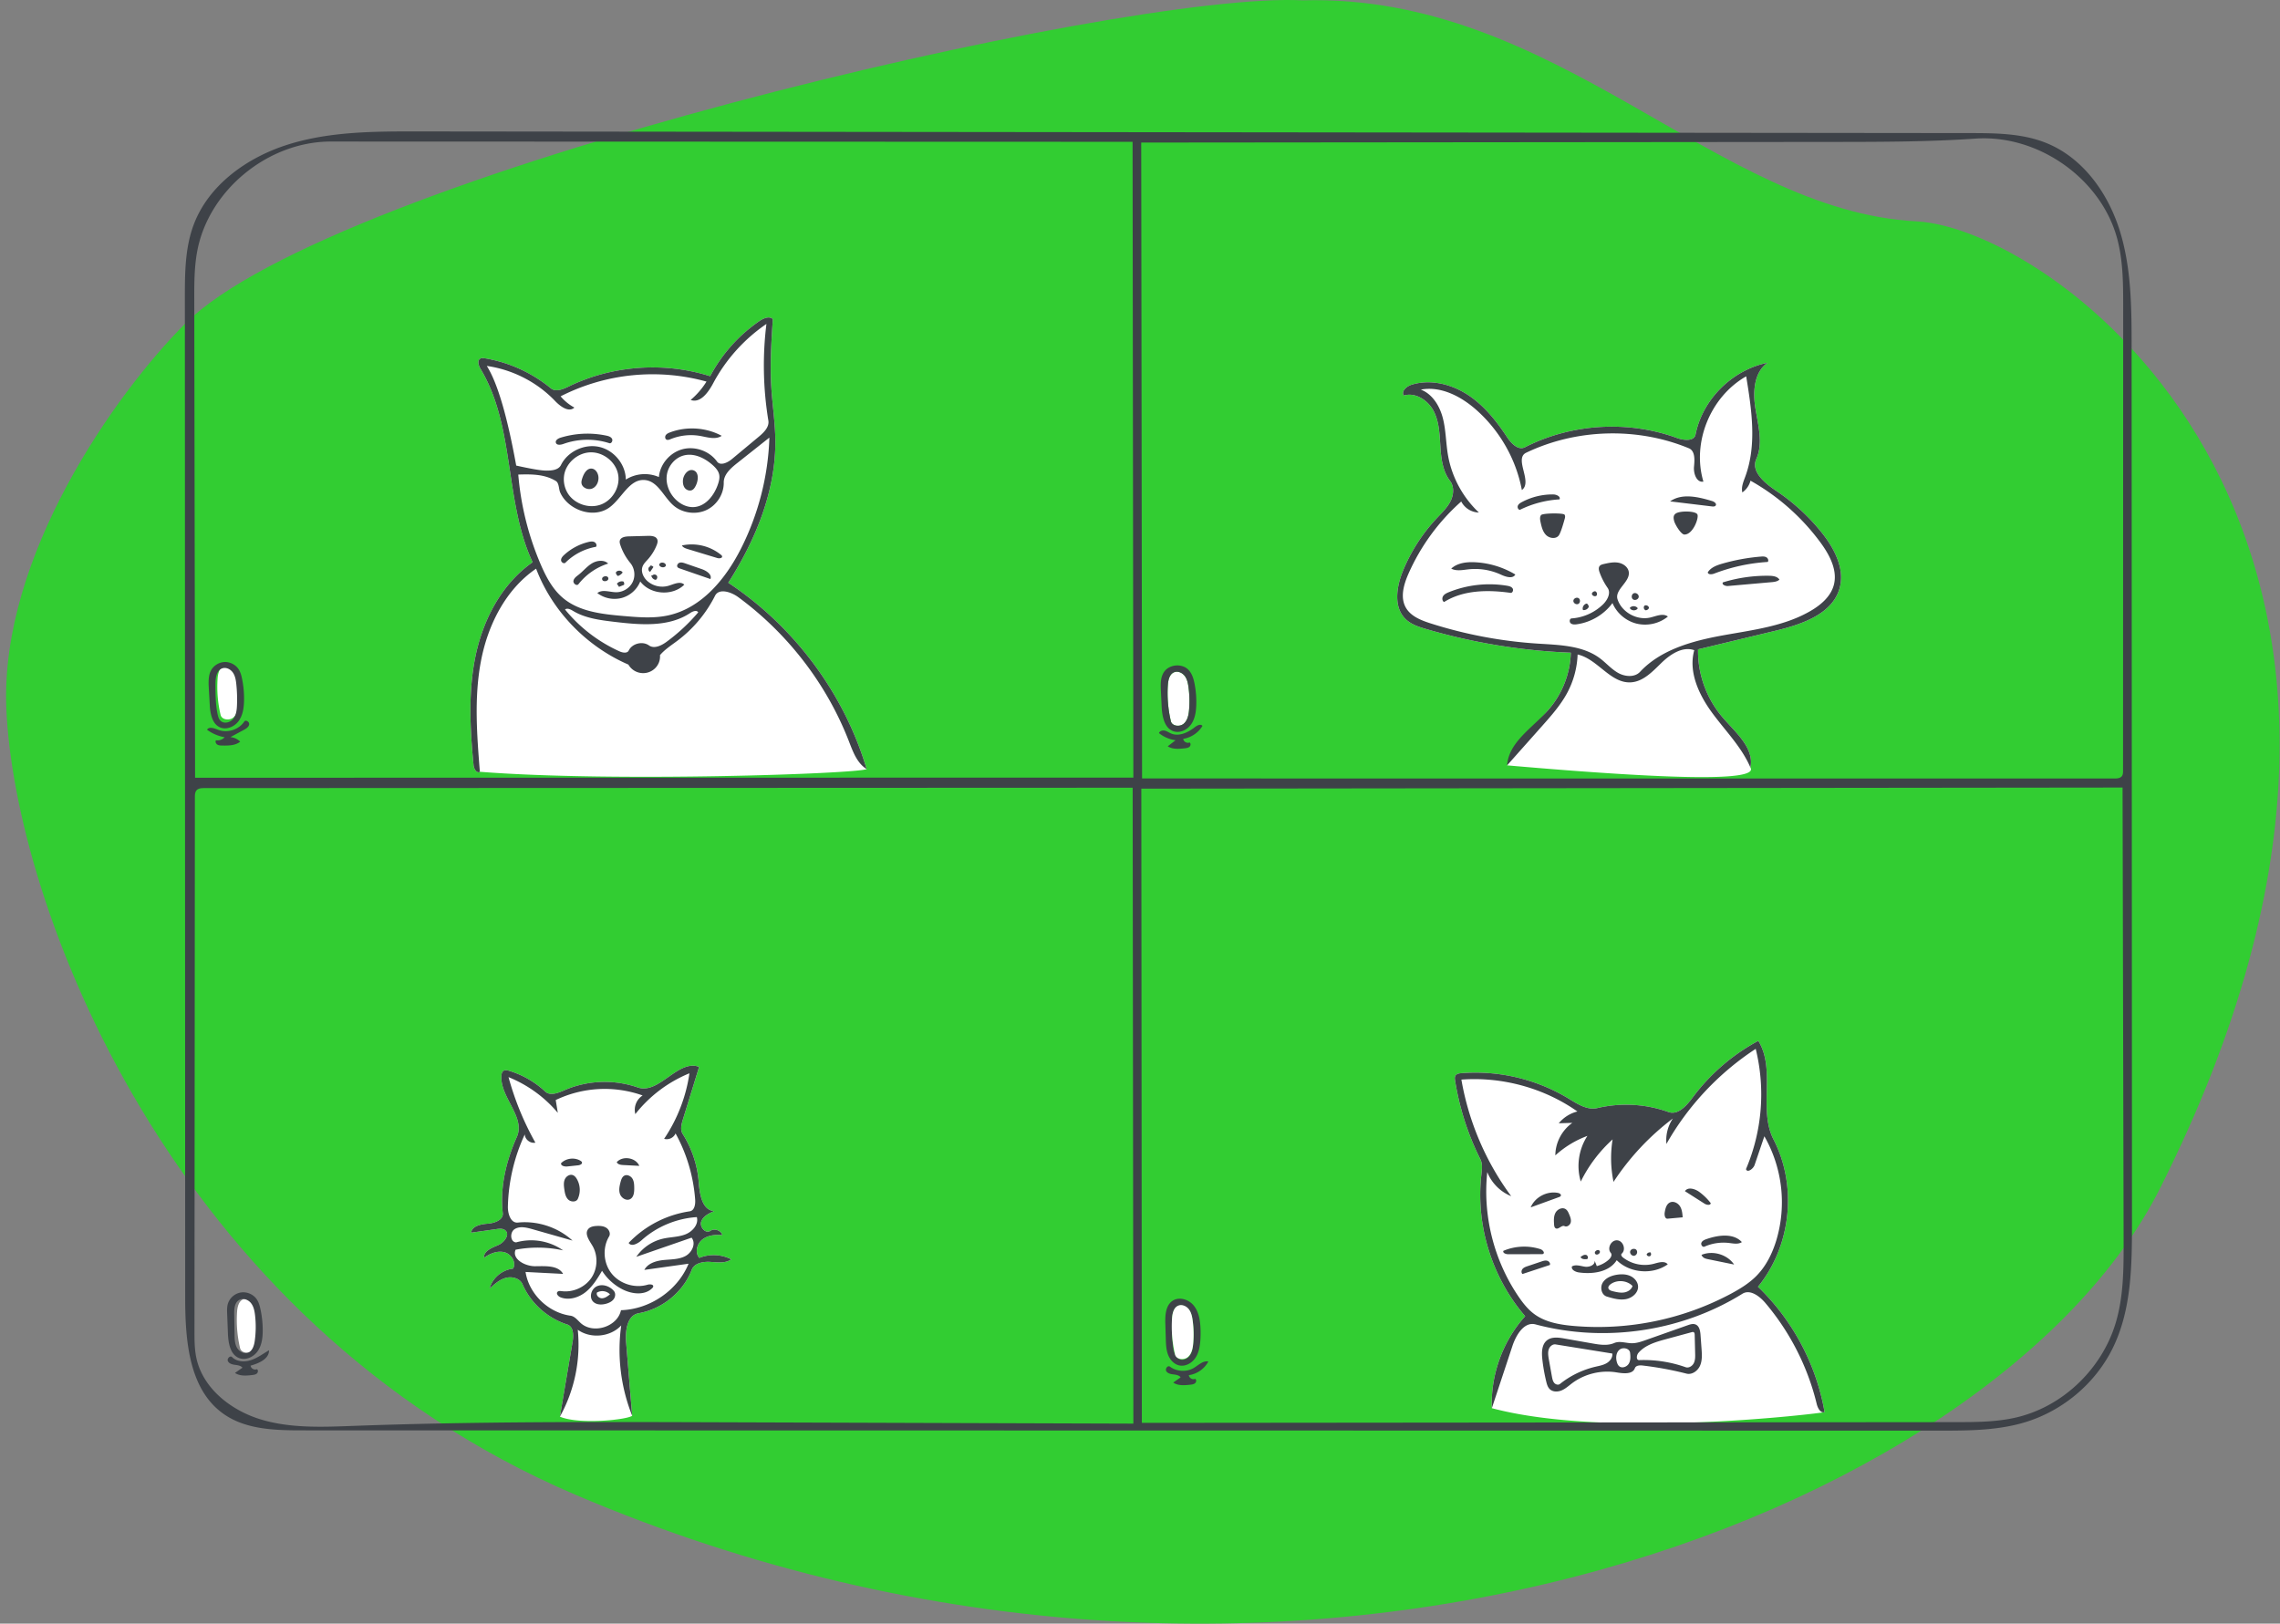 <svg xmlns="http://www.w3.org/2000/svg" width="351" height="250" fill="none" fillRule="evenodd"><rect width="100%" height="100%" fill="#808080" stroke="none"/><path d="M332.513 183.006c-25.336 50.339-134.974 93.67-243.925 47.146C25.922 203.393 2.216 138.91.975 109.084-.001 85.629 17.746 60.622 28.46 49.878 51.234 27.039 172.776-1.407 200.537.054c39.192-1.083 63.642 32.429 94.49 34.027 21.934 1.136 87.615 49.322 37.486 148.925z" fill="#32cd32" /><path d="M179.792 105.453a18.79 18.79 0 0 0 .461 5.588c.182.771 1.355.913 1.965.399s.772-1.37.838-2.159c.097-1.165.066-2.341-.093-3.499-.082-.599-.208-1.217-.574-1.701s-1.037-.795-1.609-.579c-.73.276-.936 1.183-.988 1.951zM87.525 59.527c6.696-3.267 14.692-3.852 21.804-1.596a23.86 23.86 0 0 1 7.599-8.503c.614-.419 1.492-.798 2.044-.303-.223 3.476-.445 6.963-.236 10.44.162 2.707.585 5.398.624 8.109.111 7.836-3.006 15.425-7.248 22.054 10.183 6.748 17.859 17.084 21.305 28.689-1.441.732-39.147 2.024-59.543.417-.472.315-.914-.447-.968-1.006-.546-5.662-.852-11.426.34-16.991s4.041-10.973 8.749-14.265c-4.368-9.371-2.67-20.867-7.999-29.742-.316-.527-.583-1.349-.029-1.626.205-.103.451-.071.678-.033a21.65 21.65 0 0 1 10.147 4.614c.746.615 1.861.166 2.733-.259zm144.49 58.316c-.025 0 3.872-5.756 6.261-8.435 2.183-2.445 3.462-5.656 3.55-8.911-7.545-.294-15.053-1.522-22.29-3.647-1.107-.325-2.249-.694-3.089-1.477-1.96-1.827-1.475-5.013-.464-7.478 1.227-2.992 3.01-5.762 5.234-8.131.76-.81 1.585-1.592 2.083-2.58s.603-2.26-.069-3.142c-1.132-1.487-1.371-3.441-1.489-5.297s-.172-3.785-1.027-5.442-2.798-2.946-4.603-2.402c-.437-.658.427-1.418 1.188-1.657 2.875-.9 6.095-.112 8.615 1.521s4.432 4.028 6.075 6.521c.641.974 1.725 2.117 2.771 1.582 7.138-3.652 15.85-4.184 23.392-1.429 1.048.383 2.659.547 2.873-.534 1.064-5.384 5.625-9.932 11.077-11.045-2.143 1.514-2.272 4.593-1.843 7.157s1.184 5.294.114 7.668c-.863 1.916 1.312 3.718 3.072 4.895a31.09 31.09 0 0 1 7.023 6.454c1.963 2.464 3.6 5.631 2.703 8.637-1.174 3.935-5.874 5.492-9.918 6.464L261.41 99.98c-.073 3.795 1.302 7.6 3.792 10.495 1.998 2.323 4.901 4.717 4.266 7.696 1.33 2.078-11.154 1.969-37.453-.328zm9.476 51.317c1.36.83 2.869 1.823 4.424 1.453a19.35 19.35 0 0 1 10.937.61c1.465.526 2.793-.967 3.711-2.209a30.7 30.7 0 0 1 10.124-8.751c2.74 4.432-.036 10.564 2.346 15.192 3.688 7.162 2.708 16.413-2.4 22.672 5.361 5.16 9.006 12.024 10.252 19.305-.637.185-33.289 4.176-51.219-.612-.198-5.132 1.68-10.314 5.133-14.161-5.126-5.948-7.627-14.02-6.746-21.775.091-.807.209-1.667-.156-2.396-1.913-3.815-3.23-7.92-3.892-12.126-.039-.251-.072-.526.063-.743.179-.288.569-.351.911-.378a27.73 27.73 0 0 1 16.512 3.919zM86.198 218.13l1.957-11.545c.169-.999.146-2.337-.832-2.65-3.048-.976-5.624-3.297-6.881-6.202-.396-.915-1.618-1.241-2.59-.971s-1.747.974-2.483 1.655c.419-1.615 1.926-2.899 3.609-3.074.571-.949-.247-2.259-1.331-2.535s-2.226.206-3.131.855c-.071-1.028 1.199-1.531 2.162-1.935s1.902-1.68 1.082-2.319c-.358-.278-.866-.229-1.317-.165l-3.914.552c.148-1.035 1.513-1.301 2.571-1.381s2.424-.588 2.306-1.627c-.454-4.003.53-8.062 2.172-11.751 1.36-3.056-2.643-6.117-2.38-9.444.02-.257.082-.539.294-.693.252-.183.604-.11.904-.019 2.061.627 3.972 1.727 5.538 3.188.76.71 1.984.226 2.94-.194a15.61 15.61 0 0 1 11.298-.439c3.287 1.148 6.201-4.393 9.458-3.165l-2.494 8.086c-.229.744-.446 1.597-.029 2.257 1.404 2.223 2.256 4.783 2.46 7.393.144 1.839.505 4.324 2.372 4.468-.813.352-1.71.791-1.991 1.621s.68 1.925 1.409 1.424c.628-.432 1.644-.071 1.849.657-1.077-.105-2.245.011-3.087.681s-1.173 2.025-.459 2.826c1.565-.635 3.415-.552 4.915.222-.894.648-2.122.456-3.23.391s-2.457.187-2.849 1.21c-1.308 3.414-4.524 6.049-8.169 6.694-1.796.317-2.084 2.711-1.936 4.502l.932 11.277c-.64.598-8.066 1.428-11.123.15zm-49.699-16.144a18.78 18.78 0 0 0 .461 5.588c.182.77 1.355.912 1.965.398s.772-1.37.838-2.158c.097-1.166.066-2.341-.093-3.5-.082-.599-.208-1.217-.575-1.701s-1.037-.795-1.609-.579c-.729.276-.935 1.184-.988 1.952h0z" fill="#fff" /><path d="M183.988 212.303c.228.126.195.487.003.661s-.469.211-.728.241c-.904.102-1.899.184-2.648-.325l1.142-.803c-.239-.338-.709-.406-1.124-.456s-.889-.149-1.092-.51.239-.935.572-.684c1.026.774 2.536.862 3.648.213.732-.428 1.425-1.169 2.26-1.009-.584 1.12-1.74 1.932-3.005 2.109.029.435.572.75.972.563zm-145.165-.584c-.905.103-1.901.186-2.65-.324l1.151-.806c-.264-.329-.739-.386-1.161-.443s-.903-.185-1.078-.568.348-.919.647-.619c.733.737 1.952.784 2.943.449s1.837-.979 2.74-1.502c.023 1.317-1.542 2.011-2.831 2.363.03.429.569.737.962.548.228.125.197.486.005.66s-.469.212-.728.242h0zm-1.977-2.602c-1.416-.519-1.701-2.335-1.759-3.822l-.115-2.952c-.022-.551-.042-1.114.123-1.641a2.53 2.53 0 0 1 2.018-1.699c.924-.132 1.907.302 2.423 1.068.295.438.439.957.552 1.471a15.37 15.37 0 0 1 .358 3.337c-.003 1.087-.139 2.222-.75 3.125s-1.816 1.493-2.849 1.113h0zm1.268-.818c.733-.228 1.002-1.099 1.106-1.849a15.63 15.63 0 0 0 .045-3.93c-.076-.657-.206-1.339-.616-1.863s-1.178-.829-1.777-.529c-.742.371-.828 1.364-.814 2.184l.054 3.206c.011.664.029 1.357.342 1.946s1.016 1.035 1.66.835h0zm142.443-8.04c1.007-.633 2.432-.179 3.19.73s.985 2.137 1.055 3.311c.04.681.037 1.364-.01 2.044-.065.955-.23 1.939-.767 2.737s-1.529 1.362-2.478 1.157c-.816-.176-1.432-.876-1.727-1.646s-.324-1.61-.349-2.432l-.072-2.349c-.04-1.304.043-2.85 1.158-3.552zm1.197 9.079c.549.134 1.131-.197 1.443-.662s.408-1.036.467-1.591a15.66 15.66 0 0 0-.045-3.672c-.082-.623-.213-1.268-.602-1.765s-1.107-.798-1.686-.535c-.695.316-.852 1.207-.886 1.96-.065 1.427-.018 2.859.14 4.279.091.813.363 1.79 1.169 1.986h0z" fill="#3e4248" /><path d="M180.434 202.97c-.128 1.872.028 3.762.46 5.589.183.77 1.356.912 1.966.398s.772-1.37.838-2.158a16 16 0 0 0-.093-3.5c-.082-.599-.208-1.217-.575-1.701s-1.036-.795-1.609-.579c-.729.276-.935 1.184-.987 1.951h0z" fill="#fff" /><path d="M178.42 112.879c.104-.336.544-.458.89-.378s.643.299.97.437c1.223.516 2.624-.156 3.663-.973.349-.275.909-.551 1.173-.196-.626 1.049-1.742 1.8-2.961 1.993.037.43.571.737.97.557.225.127.191.485.001.657s-.467.21-.724.24c-.898.102-1.881.186-2.634-.306l1.206-.934a5.15 5.15 0 0 1-2.554-1.097zm46.559 52.362a27.73 27.73 0 0 1 16.512 3.919c1.36.83 2.869 1.823 4.424 1.453a19.35 19.35 0 0 1 10.937.61c1.465.526 2.793-.967 3.711-2.209a30.7 30.7 0 0 1 10.124-8.751c2.74 4.432-.036 10.564 2.346 15.192 3.688 7.162 2.708 16.413-2.4 22.672 5.361 5.16 9.006 12.024 10.252 19.305-.637.185-1.055-.634-1.209-1.271-1.376-5.69-4.107-11.058-7.913-15.547-.891-1.051-2.347-2.141-3.523-1.41-9.34 5.811-21.18 7.566-31.842 4.72-1.759-.47-3.008 1.635-3.572 3.342l-3.16 9.554c-.198-5.132 1.68-10.314 5.133-14.161-5.126-5.948-7.627-14.02-6.746-21.775.091-.807.209-1.667-.156-2.396-1.913-3.815-3.23-7.92-3.892-12.126-.039-.251-.072-.526.063-.743.179-.288.569-.351.911-.378zm23.277 10.195c-2.027 1.834-3.699 4.048-4.899 6.489-.709-2.34-.325-4.979 1.023-7.028-1.823.671-3.511 1.697-4.938 3.001.001-1.949 1.007-3.872 2.617-5.005l-2.091.06a5.46 5.46 0 0 1 2.87-1.817c-5.135-3.608-11.572-5.376-17.86-4.905 1.109 6.458 3.756 12.654 7.668 17.949-1.671-.673-3.037-2.049-3.684-3.71-.717 6.657 1.003 13.543 4.773 19.112.702 1.037 1.487 2.043 2.506 2.782 1.69 1.226 3.855 1.602 5.945 1.79a43.47 43.47 0 0 0 24.3-4.96c1.416-.762 2.804-1.614 3.926-2.756 1.485-1.51 2.439-3.463 3.052-5.477a20.46 20.46 0 0 0-1.845-16.004l-1.501 4.413c-.211.621-1.148 1.269-1.327.639a29.37 29.37 0 0 0 1.496-18.514c-5.675 3.711-10.431 8.777-13.744 14.642-.139-1.366.217-2.776.99-3.918-3.583 2.704-6.688 6.02-9.135 9.757-.445-2.148-.493-4.375-.142-6.54zM33.253 113.98c.484.084 1.006-.099 1.328-.464a6.49 6.49 0 0 1-2.708-1.156c.317-.535 1.129-.214 1.714.012 1.417.546 3.187-.015 4.015-1.273.223-.339.819.049.754.447s-.464.645-.823.838l-2.058 1.111c.564.051 1.107.304 1.502.703-.748.6-1.801.612-2.765.595-.262-.005-.538-.013-.76-.151s-.352-.452-.199-.662zm145.922-10.481c.776-1.196 2.73-1.404 3.748-.399.584.577.828 1.404.982 2.205.21 1.085.295 2.192.255 3.296-.037 1.016-.197 2.071-.779 2.911s-1.682 1.402-2.668 1.099c-1.475-.454-1.809-2.329-1.882-3.851l-.115-2.412c-.047-.977-.076-2.025.459-2.849zm.616 1.954a18.79 18.79 0 0 0 .461 5.588c.182.771 1.356.913 1.965.399s.773-1.37.838-2.158a16 16 0 0 0-.092-3.5c-.082-.599-.208-1.217-.575-1.701s-1.036-.795-1.609-.579c-.729.276-.935 1.184-.988 1.951z" fill="#3e4248" /><path d="M33.5 104.489a18.78 18.78 0 0 0 .461 5.588c.182.77 1.356.913 1.965.398s.772-1.37.838-2.158c.097-1.165.066-2.341-.093-3.5-.082-.599-.208-1.216-.575-1.701s-1.037-.794-1.609-.578c-.729.275-.935 1.183-.988 1.951h0z" fill="#fff" /><path d="M33.792 111.956c-1.07-.527-1.363-1.875-1.48-3.048l-.196-3.44c-.011-.768.008-1.57.374-2.248.398-.737 1.205-1.242 2.052-1.284s1.701.383 2.171 1.078c.308.455.451.999.559 1.536a15.26 15.26 0 0 1 .297 3.366c-.026 1.096-.19 2.243-.848 3.128s-1.932 1.402-2.928.912h0zm-.286-1.964c.078.365.185.746.46 1.002.539.502 1.493.252 1.948-.325s.539-1.353.569-2.083c.044-1.079.01-2.16-.103-3.234-.064-.609-.162-1.238-.501-1.751s-.984-.878-1.584-.716c-.948.256-1.131 1.482-1.128 2.451.006 1.559.013 3.131.338 4.656h0zm198.509 7.851c.24-3.558 3.872-5.756 6.261-8.435 2.183-2.445 3.462-5.656 3.55-8.911-7.545-.294-15.053-1.522-22.29-3.647-1.107-.325-2.249-.694-3.089-1.477-1.96-1.827-1.475-5.013-.464-7.478 1.227-2.992 3.01-5.762 5.234-8.131.76-.81 1.585-1.592 2.083-2.58s.603-2.26-.069-3.142c-1.132-1.487-1.371-3.441-1.489-5.297s-.172-3.785-1.027-5.442-2.798-2.946-4.603-2.402c-.437-.658.427-1.418 1.188-1.657 2.875-.9 6.095-.112 8.615 1.521s4.432 4.028 6.075 6.521c.641.974 1.725 2.117 2.771 1.582 7.138-3.652 15.85-4.184 23.392-1.429 1.048.383 2.659.547 2.873-.534 1.064-5.384 5.625-9.932 11.077-11.045-2.143 1.514-2.272 4.593-1.843 7.157s1.184 5.294.114 7.668c-.863 1.916 1.312 3.718 3.072 4.895a31.09 31.09 0 0 1 7.023 6.454c1.963 2.464 3.6 5.631 2.703 8.637-1.174 3.935-5.874 5.492-9.918 6.464L261.41 99.98c-.073 3.795 1.302 7.6 3.792 10.495 1.998 2.323 4.901 4.717 4.266 7.696-1.351-3.168-3.885-5.672-5.921-8.462s-3.641-6.282-2.72-9.596c-1.802-.635-3.694.634-5.056 1.958s-2.801 2.885-4.712 2.991c-3.148.174-5.113-3.61-8.19-4.288a13.52 13.52 0 0 1-1.565 5.842c-1.015 1.914-2.473 3.559-3.917 5.184l-5.372 6.043zm2.933-48.136c-1.914.917 1.05 4.501-.663 5.745-.881-4.71-3.378-9.113-6.989-12.319-2.345-2.083-5.457-3.724-8.559-3.145 1.814.702 2.918 2.56 3.392 4.422s.459 3.811.789 5.703c.582 3.331 2.273 6.464 4.751 8.802a3.14 3.14 0 0 1-2.716-1.697 32.29 32.29 0 0 0-8.123 11.119c-.734 1.665-1.306 3.651-.399 5.231.766 1.333 2.35 1.952 3.829 2.424a68.75 68.75 0 0 0 16.435 3.104c3.334.216 6.935.271 9.6 2.257.968.721 1.764 1.671 2.819 2.262s2.544.712 3.366-.169c3.208-3.437 8.086-4.769 12.747-5.615s9.527-1.411 13.591-3.814c1.525-.902 2.971-2.15 3.464-3.834.67-2.289-.581-4.679-1.996-6.612a34.09 34.09 0 0 0-10.801-9.559 3.2 3.2 0 0 1-1.256 1.808c-.199-.819.164-1.653.455-2.445 1.798-4.892.978-10.294.137-15.43-5.516 3.136-8.382 10.19-6.586 16.21-1.052.193-1.549-1.26-1.447-2.309s.187-2.42-.799-2.827c-7.938-3.278-17.301-3.02-25.041.689zM88.792 181.514a3.34 3.34 0 0 1 .158 3.087c-.242.516-1.062.498-1.473.099s-.52-1.002-.599-1.565c-.072-.509-.135-1.047.062-1.523s.749-.851 1.24-.676c.271.096.465.333.612.578h0zm8.528 36.466c-1.755-4.39-2.341-9.227-1.684-13.9-1.654 1.785-4.705 2.09-6.689.667a22.9 22.9 0 0 1-2.751 13.383l1.957-11.545c.169-.999.146-2.337-.832-2.65-3.048-.976-5.624-3.297-6.881-6.202-.396-.915-1.618-1.241-2.59-.971s-1.747.974-2.483 1.655c.419-1.615 1.926-2.899 3.609-3.074.571-.949-.247-2.259-1.331-2.535s-2.226.206-3.131.855c-.071-1.028 1.199-1.531 2.162-1.935s1.902-1.68 1.082-2.319c-.358-.278-.866-.229-1.317-.165l-3.914.552c.148-1.035 1.513-1.301 2.571-1.381s2.424-.588 2.306-1.627c-.454-4.003.53-8.062 2.172-11.751 1.36-3.056-2.643-6.117-2.38-9.444.02-.257.082-.539.294-.693.252-.183.604-.11.904-.019 2.061.627 3.972 1.727 5.538 3.188.76.71 1.984.226 2.94-.194a15.61 15.61 0 0 1 11.298-.439c3.287 1.148 6.201-4.393 9.458-3.165l-2.494 8.086c-.229.744-.446 1.597-.029 2.257 1.404 2.223 2.256 4.783 2.46 7.393.144 1.839.505 4.324 2.372 4.468-.813.352-1.71.791-1.991 1.621s.68 1.925 1.409 1.424c.628-.432 1.644-.071 1.849.657-1.077-.105-2.245.011-3.087.681s-1.173 2.025-.459 2.826c1.565-.635 3.415-.552 4.915.222-.894.648-2.122.456-3.23.391s-2.457.187-2.849 1.21c-1.308 3.414-4.524 6.049-8.169 6.694-1.796.317-2.084 2.711-1.936 4.502l.932 11.277zm1.45-27.017c-.575.518-1.567 1.057-1.993.415a16.3 16.3 0 0 1 9.405-4.869c.729-.106.89-1.064.838-1.788a24.97 24.97 0 0 0-3.019-10.204 1.49 1.49 0 0 1-1.763.834c2.041-3.022 3.384-6.498 3.898-10.092a20.45 20.45 0 0 0-8.33 6.283 2.63 2.63 0 0 1 1.125-2.87 17.46 17.46 0 0 0-13.379.703l.322 1.975c-2.02-2.411-4.651-4.319-7.588-5.501a44.36 44.36 0 0 0 4.134 10.088c-.776.166-1.619-.497-1.628-1.279-1.622 3.477-2.514 7.283-2.603 11.108-.026 1.1.424 2.588 1.535 2.475 3.031-.31 6.178.729 8.409 2.775l-6.211-1.767c-.891-.254-1.913-.491-2.693.001s-.688 2.021.239 2.039a8.57 8.57 0 0 1 7.22 1.233c-2.398-.526-4.905-.56-7.316-.098-.602 1.43 1.441 2.549 3.012 2.542s3.538-.175 4.301 1.179l-5.778-.297c.529 3.382 3.479 6.254 6.917 6.734.656.091 1.087.693 1.575 1.135 1.942 1.755 5.672.562 6.199-1.982 4.474-.135 8.735-3.067 10.405-7.159l-6.808.953c.531-1.01 1.793-1.397 2.94-1.515s2.362-.078 3.379-.614 1.679-1.95.951-2.832l-8.507 2.946a6.87 6.87 0 0 1 4.079-2.785c1.149-.268 2.37-.241 3.469-.665s2.082-1.54 1.771-2.662c-3.134.197-6.186 1.475-8.505 3.561zm-2.842-11.581c-.381-.02-.841-.092-.982-.442.927-1.034 2.935-.705 3.472.57l-2.491-.128zm-1.422 19.394c.297.353.236.908-.044 1.275s-.727.574-1.175.695c-.654.177-1.427.174-1.925-.279-.72-.657-.373-1.992.512-2.409s2.006-.026 2.633.718zm-2.581.202c-.225.413.252.921.728.922s.885-.31 1.253-.607a1.66 1.66 0 0 0-1.966-.296l-.015-.019zm5.067-14.337c-.585.291-1.323-.175-1.544-.782s-.073-1.279.097-1.902c.097-.355.227-.743.552-.924.436-.244 1.018.035 1.271.46s.265.945.271 1.439c.007.643-.064 1.42-.647 1.709h0zm-10.516 14.163c1.757.223 3.609-.615 4.582-2.073s1.02-3.466.116-4.967c-.478-.795-1.206-1.784-.627-2.51.294-.369.816-.463 1.292-.488.519-.028 1.072.004 1.505.287s.687.888.423 1.33c-1.042 1.744-.883 4.11.384 5.703s3.561 2.311 5.529 1.731c.36-.106.95-.07.879.293-.017.088-.08.161-.143.225-1.112 1.132-3.039.948-4.471.248a8.08 8.08 0 0 1-3.26-2.915c-.704 1.182-1.43 2.391-2.507 3.258s-2.596 1.335-3.887.824c-.354-.14-.721-.56-.465-.838.153-.168.421-.136.648-.108zm3.112-19.846c.088.273-.299.439-.588.47l-1.644.174c-.423.045-1.031-.077-.984-.494.753-.782 2.082-.945 3.007-.369.088.055.177.122.209.219zm147.843 30.268c-.109-1.026-.085-2.231.741-2.866.724-.557 1.754-.425 2.658-.266l4.312.76c1.123.198 2.325.388 3.369-.065.833-.362 1.788.025 2.698.033.743.007 1.46-.244 2.159-.491l6.436-2.276c.395-.14.833-.279 1.221-.123.59.237.722.986.767 1.612l.156 2.138c.064.871.121 1.78-.225 2.583s-1.234 1.454-2.092 1.236a52.01 52.01 0 0 0-6.74-1.247c-.457-.053-1.052-.021-1.203.407-.345.984-1.772.826-2.813.653-2.389-.397-4.933.222-6.858 1.67-.516.388-.998.837-1.592 1.092s-1.356.268-1.828-.171c-.322-.299-.45-.744-.553-1.168-.282-1.155-.487-2.329-.613-3.511zm10.776-.819l-8.735-1.405c-.461-.062-.89.313-1.042.746s-.093.909-.026 1.363l.533 2.974c.066.308.141.631.354.867s.608.341.857.142c1.584-1.268 3.46-2.181 5.445-2.649.597-.141 1.217-.247 1.745-.556s.953-.883.869-1.482h0zm8.25-2.207c-1.543.419-3.182.896-4.219 2.096-.315.365-.38 1.142.106 1.124a19.33 19.33 0 0 1 7.149 1.091c.485.172 1.033-.171 1.262-.626s.222-.986.209-1.493l-.07-2.872c-.004-.153-.026-.337-.166-.405-.094-.045-.205-.019-.305.009l-3.966 1.076zm-7.539 3.552c.067.225.165.451.345.604.443.375 1.187.106 1.484-.389s.266-1.111.199-1.682c-.082-.685-1.12-.909-1.646-.454s-.58 1.259-.382 1.921h0zm17.27-18.368a7.26 7.26 0 0 0-3.788.566c-.305.135-.601-.309-.469-.611s.476-.446.791-.555c1.821-.631 4.134-.943 5.433.464-.556.375-1.298.217-1.967.136h0zm-14.012 6.705c.031.976-.909 1.77-1.885 1.945s-1.969-.113-2.918-.397c-.826-.247-1.084-1.39-.648-2.125s1.319-1.097 2.171-1.235c.702-.113 1.447-.101 2.092.194s1.167.917 1.188 1.618h0zm-4.576.234c.046.293.394.42.686.49.567.137 1.152.275 1.729.191s1.153-.447 1.304-1.003c-.858-.874-2.39-.993-3.377-.264-.192.142-.379.352-.342.586h0zm-10.274-5.217l-5.139.011c-.361.001-.87-.186-.749-.521 1.789-.766 3.865-.859 5.718-.256.34.111.711.564.394.73-.068.035-.148.036-.224.036h0zm18.952-6.423c.098-.603.266-1.301.832-1.549.545-.239 1.208.102 1.522.602s.366 1.112.411 1.698l-2.318.209c-.413.037-.512-.556-.447-.96h0zm6.707 7.207c-.249-.051-.506-.105-.713-.25a.92.92 0 0 1-.332-.422c1.746-.724 3.969-.067 5.022 1.485l-3.977-.813h0zm-3.592-10.482c.443-.7 1.55-.372 2.219.124.66.488 1.251 1.067 1.75 1.714-.022.381-.623.295-.948.088l-3.021-1.926zm-24.219 11.542l2.119-.713c.283-.095.586-.192.876-.122s.541.382.43.655l-4.213 1.391c-.225-.192-.179-.57.016-.791s.491-.325.772-.42zm5.86-8.773c.269.18.408.492.533.788.167.394.337.818.247 1.235s-.565.777-.954.59c-.441-.212-.92.565-1.354.341-.206-.107-.245-.375-.26-.603-.041-.614-.073-1.264.222-1.806s1.049-.889 1.566-.545zm-5.389-.274c.65-1.576 2.516-2.563 4.21-2.226.23.046.514.215.433.432-.043.115-.173.17-.29.212l-4.353 1.582zm8.644 7.968c-.364.045-.829.01-.966-.326.245-.192.538-.396.843-.326s.415.594.109.658l.014-.006zm7.304-.516a.58.58 0 0 0 .338-.891c-.247-.296-.815-.202-.952.157s.23.797.614.734zm-8.527 2.565c-.538-.077-1.229-.422-1.064-.932.593-.336 1.328-.048 2.004.048s1.59-.268 1.478-.933l.34.84c.688-.181 1.331-.528 1.856-1.004.296-.269.561-.73.297-1.031-.609-.695.053-1.998.983-1.935s1.403 1.445.701 2.051c-.182.157.001.445.19.594a5.49 5.49 0 0 0 4.776.963c.727-.2 1.655-.494 2.117.094-2.318 1.649-5.841 1.363-7.854-.639-1.132 1.82-3.68 2.189-5.824 1.884zm10.925-3.131c.224.099.259.456.059.595s-.53-.012-.551-.252a.54.54 0 0 1 .481-.299l.011-.044zm-8.421.251c.234.354.921-.086.687-.44s-.921.086-.687.44zM226.082 87.66c-.9.099-1.871.315-2.668-.109.943-.874 2.351-1.044 3.644-.981a13.41 13.41 0 0 1 6.226 1.889c-.394.714-1.48.363-2.225.017a9.46 9.46 0 0 0-4.977-.815zm31.654-7.418c-.143-.534-.15-.97.343-1.23.719-.379 2.99-.344 3.235.208s-.688 3.087-1.998 3.087c-.523 0-1.436-1.531-1.58-2.065zm14.403 6.283a27.74 27.74 0 0 0-8.239 1.791c-.361.139-.916.193-.998-.18.46-.76 1.382-1.101 2.244-1.35a30.44 30.44 0 0 1 5.92-1.085c.289-.024.598-.04.852.101s.402.499.221.723h0zm.568 3.115l-6.686.589c-.407.036-1.016-.232-.781-.561 2.292-.706 4.699-1.05 7.101-1.014.594.009 1.283.093 1.595.591-.315.302-.791.357-1.229.396h0zm-32.773-7.15c-.473.547-1.431.391-1.937-.127s-.678-1.259-.831-1.962c-.079-.366-.149-.783.073-1.087.232-.32 3.466-.342 3.62-.068s.058.505 0 .718c-.107.386-.583 2.13-.925 2.526zm-16.883 8.687a16.69 16.69 0 0 1 8.945-.991c.321.053.674.137.857.402s.006.74-.316.695c-3.483-.488-7.263-.453-10.226 1.414-.312-.175-.333-.64-.134-.933s.543-.453.874-.587zm20.635 2.728c-.144-.41.166-.913.602-.974a.66.66 0 0 1 .299.514.85.85 0 0 1-.841.491l-.06-.031zm-4.545-17.774c.487.007 1.155.329.941.76a15.88 15.88 0 0 0-6.102 1.611c-.279-.028-.412-.393-.304-.648s.365-.415.612-.547a10.03 10.03 0 0 1 4.853-1.176zm11.813 17.424c.308-.327.929-.273 1.175.102-.241.452-1.048.407-1.235-.069l.06-.033zm2.144-.218c.215-.308.824-.041.737.322a.57.57 0 0 1-.499.307.46.46 0 0 1-.232-.624l-.006-.005zm-7.282-1.672c-.215.308-.824.041-.737-.322.09-.183.292-.307.498-.307a.46.46 0 0 1 .233.624l.006.005zm-3.598.84c-.018.357.432.644.755.482s.351-.691.046-.885-.782.046-.801.403zm9.181-.222c.308.227.832.006.877-.37s-.41-.713-.763-.564-.422.706-.114.934zm5.714-15.085c1.81-1.291 4.316-.699 6.452-.054.335.101.754.404.56.691-.115.171-.367.165-.574.141l-6.438-.777zm-8.095 15.085c.652 1.994 2.993 3.288 5.06 2.795.908-.217 1.947-.704 2.692-.147a5.6 5.6 0 0 1-4.802 1.094c-1.655-.403-3.084-1.619-3.731-3.173-1.282 1.76-3.314 2.971-5.491 3.271-.325.045-.694.058-.941-.156s-.181-.726.147-.748a7.73 7.73 0 0 0 4.82-2.15c.695-.678 1.266-1.768.71-2.561a10.06 10.06 0 0 1-1.234-2.394c-.111-.314-.197-.692.008-.956.151-.196.415-.263.658-.318.74-.167 1.505-.335 2.25-.196s1.471.67 1.581 1.41c.233 1.562-2.218 2.726-1.727 4.229zm-147.517-5.386c.16-.46 1.03-.301 1.012.185-.182.457-1.045.289-1.036-.202l.024.017zm-7.851 2.117c-.099-.491-1.05-.304-.951.186s1.05.305.951-.186zm1.349.831a.96.96 0 0 1 .977-.303.54.54 0 0 1 .092.507l-.774.311-.328-.487.032-.027zm.117-1.164a.73.73 0 0 1-.31-.522c.188-.385.854-.389 1.047-.007a1.45 1.45 0 0 1-.738.539v-.01zm-6.065 1.268c-.258.331-.84-.099-.77-.511s.461-.68.792-.94c.707-.555 1.276-1.28 2.045-1.748s1.871-.603 2.512.025a9.44 9.44 0 0 0-4.579 3.174zm-2.206-4.501c1.046-.964 2.347-1.659 3.738-1.995.297-.072.622-.125.9.001s.454.503.267.741c-1.771.31-3.437 1.174-4.698 2.437-.229.23-.664-.047-.676-.37s.23-.594.469-.814zm13.244 1.763c-.032-.237.38-.107.502.098l-.501.737c-.347-.111-.364-.697-.023-.826l.022-.01zm10.347-1.286l-4.541-1.378c-.354-.107-.742-.241-.921-.56a7.16 7.16 0 0 1 6.025 1.446c.069.057.14.121.162.207.08.305-.42.377-.725.284zm-10.025 2.682a.47.47 0 0 1 .688.01c.162.204.082.548-.155.661-.351-.034-.654-.346-.672-.694l.139.023zm8.956.551l-4.71-1.629c-.128-.044-.264-.094-.346-.201-.181-.234.028-.598.313-.686s.591.011.872.108l2.538.877c.724.25 1.616.828 1.333 1.531h0zm205.596-67.163c5.7 2.274 9.577 7.749 11.376 13.543s1.816 11.958 1.818 18.017l.055 134.671c0 6.567-.051 13.392-2.942 19.309-2.651 5.425-7.669 9.678-13.51 11.449-4.238 1.285-8.751 1.295-13.185 1.295l-251.904-.044c-4.183 0-8.656-.085-12.1-2.426-5.514-3.747-6.06-11.426-6.062-18.027L28.46 45.913c0-3.812.014-7.718 1.351-11.295 2.308-6.175 8.302-10.443 14.675-12.41s13.174-1.978 19.852-1.972l45.336.049 193.524.208c3.981.004 8.076.03 11.765 1.502h0zM174.478 219.2l-.108-97.912-142.933.058c-.41 0-.869.02-1.152.312-.265.275-.281.695-.282 1.074l-.064 82.162c0 1.426 0 2.866.306 4.261 1.014 4.613 5.283 7.986 9.858 9.385s9.475 1.186 14.262 1.01c18.537-.682 37.093-.621 55.643-.561l64.469.211zm1.224-97.769l.083 97.653 125.284-.115c3.14-.003 6.315-.01 9.369-.73 7.187-1.693 13.13-7.497 15.246-14.472 1.251-4.121 1.251-8.495 1.241-12.795l-.161-69.712-151.062.171zm-.016-99.48l.131 97.907 149.684.01c.416 0 .893-.028 1.147-.353.181-.232.189-.549.189-.843l.022-71.365c0-3.512-.003-7.068-.897-10.468-2.443-9.289-12.146-16.168-21.862-15.497-7.204.497-14.433.504-21.656.511l-106.758.098zm-1.211 97.781l-.118-97.896-123.415-.043c-9.702-.003-18.854 7.521-20.589 16.926-.452 2.452-.45 4.961-.446 7.453l.124 73.578 144.445-.018zM98.927 87.213c-.293.755.079 1.628.668 2.191a3.47 3.47 0 0 0 3.322.79c.823-.248 1.82-.768 2.428-.169-1.813 1.8-5.257 1.547-6.779-.499a4.31 4.31 0 0 1-2.844 2.542 4.38 4.38 0 0 1-3.764-.749c.767-.626 1.903-.138 2.899-.132 1.053.006 2.083-.629 2.538-1.565s.312-2.124-.353-2.929c-.678-.821-1.203-1.764-1.54-2.768-.078-.233-.147-.486-.071-.719.155-.478.778-.591 1.286-.616l3.13-.084c.502-.002 1.11.065 1.32.513.139.295.039.643-.083.945a7.39 7.39 0 0 1-1.343 2.159c-.304.341-.649.666-.813 1.091zm8.925-20.08a8.29 8.29 0 0 0-4.616.483c-.201.083-.434.174-.628.076-.237-.119-.261-.469-.114-.687s.406-.334.655-.428c2.561-.967 5.548-.77 7.955.527-.917.629-2.153.231-3.252.029h0zm-.757 7.683c-.13.251-.287.509-.542.637-.378.19-.869.012-1.127-.32s-.32-.776-.289-1.193c.065-.852.813-1.807 1.628-1.519.875.309.753 1.579.33 2.394h0zM92.12 73.361c.092.724-.233 1.534-.905 1.841s-1.627-.109-1.699-.835c-.025-.253.05-.504.128-.745.229-.705.698-1.534 1.447-1.471.576.048.957.645 1.029 1.21zm-6.543-5.188c-.12-.378.345-.667.729-.785a14.1 14.1 0 0 1 7.024-.317c.341.072.716.183.886.483s-.09.79-.421.683c-2.276-.737-4.803-.696-7.053.115-.416.15-1.033.238-1.165-.179h0zm33.395-19.049c-.223 3.476-.445 6.963-.236 10.44.162 2.707.585 5.398.624 8.109.111 7.836-3.006 15.425-7.248 22.054 10.183 6.748 17.859 17.084 21.305 28.689-1.468-.903-2.099-2.651-2.716-4.244-3.403-8.796-9.392-16.604-17.052-22.23-1.099-.807-2.966-1.417-3.574-.207-1.372 2.734-3.401 5.145-5.872 6.981-.897.666-1.901 1.325-2.602 2.161a2.02 2.02 0 0 1 .01.207c0 1.414-1.164 2.56-2.599 2.56-.976 0-1.826-.53-2.27-1.313-6.47-2.803-11.735-8.243-14.211-14.772-4.731 3.232-7.458 8.733-8.504 14.31s-.601 11.309-.153 16.964c-.472.315-.914-.447-.968-1.006-.546-5.662-.852-11.426.34-16.991s4.041-10.973 8.749-14.265c-4.368-9.371-2.67-20.867-7.999-29.742-.316-.527-.583-1.349-.029-1.626.205-.103.451-.071.678-.033a21.65 21.65 0 0 1 10.147 4.614c.746.615 1.861.166 2.733-.259 6.696-3.267 14.692-3.852 21.804-1.596a23.86 23.86 0 0 1 7.599-8.503c.614-.419 1.492-.798 2.044-.303zm-22.97 45.725c2.292.198 4.627.394 6.873-.098 5.137-1.124 8.823-5.602 11.176-10.239 2.695-5.31 4.205-11.2 4.393-17.134l-4.985 3.95c-.984.78-2.059 1.74-2.04 2.984.026 1.769-1.086 3.506-2.718 4.243s-3.694.434-5.037-.741c-1.516-1.326-2.376-3.726-4.395-3.901-2.381-.206-3.515 2.802-5.431 4.21-2.441 1.794-6.382.447-7.6-2.303-.232-.523-.149-1.451-.68-1.77-1.693-1.016-3.563-1.053-5.77-.98a44.4 44.4 0 0 0 3.434 13.791c.831 1.94 1.845 3.878 3.477 5.237 2.514 2.095 6.023 2.468 9.303 2.752zm13.795-35.844c-.74 1.392-1.983 3.135-3.473 2.573a11.91 11.91 0 0 0 2.44-2.825 31.2 31.2 0 0 0-22.46 2.271 7.36 7.36 0 0 0 2.119 1.731c-.855.803-2.175-.181-2.984-1.029-2.754-2.885-6.519-4.815-10.497-5.381 1.632 2.581 3.142 7.694 4.528 15.339 2.246.5 3.756.759 4.529.775.89.019 1.974-.072 2.363-.861 1.028-2.084 3.602-3.3 5.894-2.784s4.076 2.712 4.084 5.029a5.48 5.48 0 0 1 5.096-.39c.168-1.972 1.684-3.763 3.623-4.281s4.165.273 5.322 1.891c.503.704 1.617.187 2.284-.369l4.149-3.453c.779-.649 1.637-1.49 1.473-2.482-.809-4.913-.91-9.939-.299-14.88a25.72 25.72 0 0 0-8.192 9.127zm-3.535 35.375c-3.328 2.228-7.722 1.839-11.716 1.363-2.182-.26-4.44-.546-6.316-1.674-.386-.232-.891-.497-1.247-.224a23.1 23.1 0 0 0 8.384 6.444c.483.218 1.196.347 1.425-.126.527-1.086 2.125-1.489 3.116-.785.807.573 1.922.023 2.719-.563a28.64 28.64 0 0 0 4.857-4.523c-.21-.41-.836-.169-1.221.089zM87.386 75.919c1.004 1.669 3.293 2.455 5.132 1.763s3.013-2.783 2.631-4.686-2.274-3.396-4.242-3.347-3.782 1.634-4.065 3.554a4.14 4.14 0 0 0 .545 2.716zm15.288-2.885c-.237 1.378.311 2.832 1.304 3.831.729.734 1.734 1.252 2.776 1.214 1.862-.068 3.216-1.822 3.791-3.569.15-.455.267-.94.176-1.41-.118-.611-.568-1.104-1.038-1.518-1.18-1.04-2.771-1.829-4.314-1.479-1.383.313-2.459 1.553-2.695 2.932z" fill="#3e4248" /></svg>
